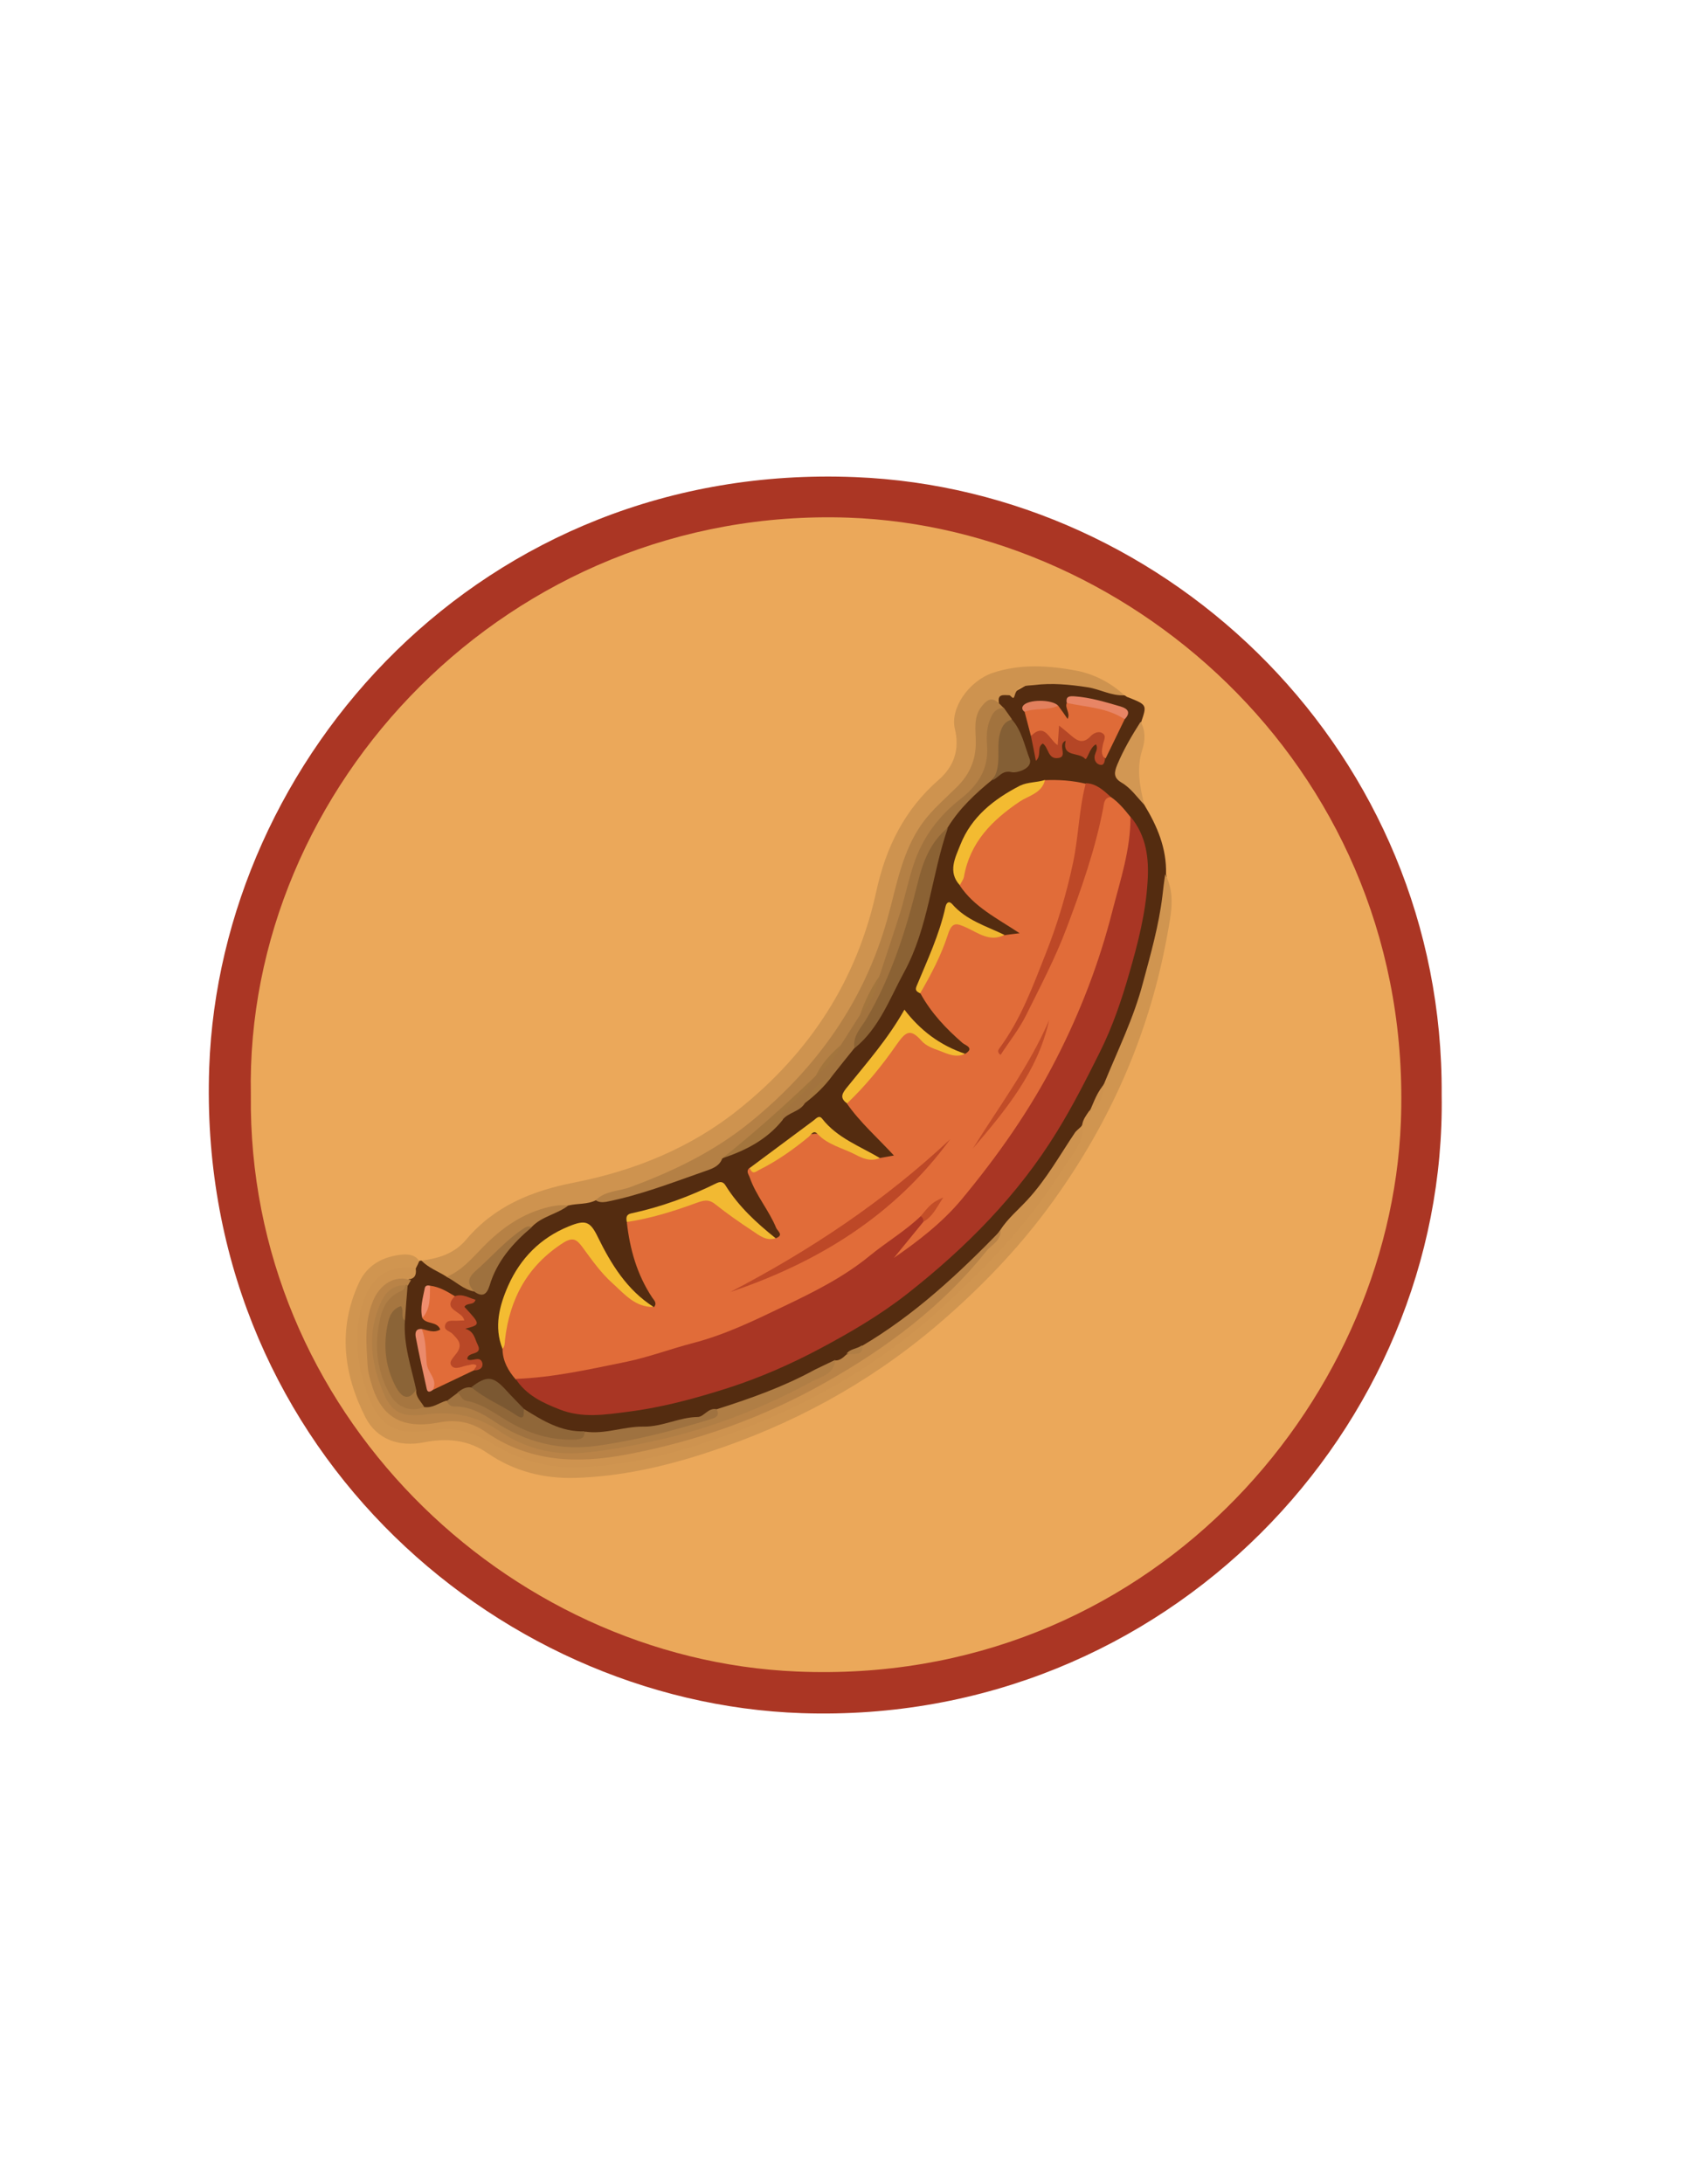 <?xml version="1.0" encoding="utf-8"?>
<!-- Generator: Adobe Illustrator 19.0.0, SVG Export Plug-In . SVG Version: 6.00 Build 0)  -->
<svg version="1.0" id="Layer_1" xmlns="http://www.w3.org/2000/svg" xmlns:xlink="http://www.w3.org/1999/xlink" x="0px" y="0px"
	 viewBox="0 0 612 792" xml:space="preserve">
<g id="XMLID_2_">
	<g id="XMLID_6_">
		<path id="XMLID_100_" fill="#AB3624" d="M523,396.9c1.9,120.8-99.7,228.7-232.1,224.3c-112.7-3.8-219.8-99.1-215-234.1
			c4-112,98.8-219.6,234.3-214.1C424.8,177.6,523.8,273.6,523,396.9z"/>
		<path id="XMLID_99_" fill="#EBA85A" d="M91,396.9c-2.2-111.7,93.7-213.4,216.7-209.2c104,3.6,205.4,93.1,200.5,219.2
			c-4,102.6-92.3,204.7-219.2,199.2C183.6,601.6,89.7,511.7,91,396.9z"/>
		<path id="XMLID_98_" fill="#542C10" d="M415.1,291.8c4.7,7.7,8.2,15.9,7.9,25.2c1.5,6,0.1,11.9-1.1,17.7
			c-4.2,20.1-10.5,39.5-19.7,57.9c-2.5,3.3-4.1,7.1-6,10.7c-0.9,1.7-1.7,3.4-2.6,5c-2.4,3-4.6,6-6.4,9.4
			c-5.9,11.1-14.7,19.9-23.4,28.8c-14.7,16.3-30.9,31-50.1,42.1c-1.9,1.3-4.2,1.6-5.9,3.2c-1.1,1.2-2.4,2.1-4,2.5
			c-8.5,3.8-16.6,8.2-25.3,11.5c-6.2,2.3-12.3,4.9-18.8,6.1c-8,3.6-16.3,5.7-25.1,6.2c-7.5,0.4-14.9,3-22.6,2.2
			c-8.5,0.1-15.4-3.8-22.1-8.4c-1.8-1.9-3.7-3.8-5.6-5.7c-5.5-5.7-5.5-5.7-12.8-2.5c-1.7,0.6-3.5,0.9-4.9,2.1
			c-1.5,1.2-2.8,2.6-4.6,3.4c-2.6,1.3-5.2,2.5-8.2,1.5c-2.6-1.5-3.7-3.9-4.1-6.7c-1.8-8.3-4.8-16.5-4-25.2c-0.1-4.1,0.4-8.1,1.2-12
			c0.2-1,0.6-1.9,1.2-2.8c1-1.2,1.8-2.6,2.1-4.2c0.4-1.1,0.8-2.1,2-2.6c0.2-0.1,0.4-0.1,0.7-0.1c3.5,1.2,6.8,2.8,9.8,5
			c3.2,1.7,6.1,4,9.6,5.1c2.9,1.5,3.9-0.4,4.7-2.6c2.9-8.5,8.4-14.9,15.4-20.3c3.8-3.9,8.9-5.5,13.6-7.9c3.5-1,7.2-1.5,10.8-2
			c9.3-0.3,17.8-3.9,26.4-6.8c6.4-2.2,13.1-3.7,18.6-8.1c7.8-3.7,15.6-7.3,21.5-13.9c2.2-2.7,5.8-3.6,8.2-6.1
			c3.4-3.3,6.9-6.6,10.1-10.2c1.8-4.2,5.6-6.7,8.3-10.1c9.9-12.1,17.1-25.6,22.4-40.2c2.6-7.2,4.2-14.6,5.7-22.1
			c1.1-5.7,2.6-11.3,5.1-16.6c3.9-7.4,9.6-13.2,16.4-17.9c2.2-2,4.2-3.7,7.7-3.7c4.8,0,6-2.7,3.8-6.8c-1.7-3.2-2-7-4.3-10
			c-1.2-1.4-2.2-2.9-3.3-4.4c-0.7-0.9-1.6-1.8-1.8-3c0-1.3,0.7-2.8,1.7-2.7c5.7,0.6,8.9-5.3,14.9-4.8c5.8,0.5,11.6,0.6,17.3,1.3
			c4.5,0.6,8.3,3,12.6,3.9c0.4,0.3,0.8,0.6,1.3,0.7c6.7,2.7,6.7,2.7,4.6,8.9c-0.3,5.3-4.3,8.8-6.2,13.4c-1.6,3.9-2,6.7,1.9,9.3
			C412.1,286.2,413.7,289,415.1,291.8z"/>
		<path id="XMLID_97_" fill="#CE934F" d="M407.9,252.1c-4.7,0.3-8.8-2.2-13.4-2.9c-6.5-1-12.9-1.6-19.3-0.8
			c-2.4,0.3-6.1-0.2-7.1,3.8c-0.5,2-1.3-0.1-2-0.1c-1.8,0-4.4-0.7-3.7,2.8c-5.1,0.9-6.7,2.7-7.1,7.8c-0.1,1.2-0.1,2.3,0,3.5
			c0.8,9-2.5,16.2-9.3,22.1c-8.6,7.3-14.7,16.2-17.9,27.1c-1.6,5.6-2.9,11.3-4.5,16.9c-6.5,23-17.7,43.4-34.3,60.7
			c-18.2,19-40,32.4-65,40.4c-2.7,0.9-5.6,0.7-8.1,1.8c-3.1,1.6-6.6,1.1-9.9,1.9c-12.7,2.3-23.4,8.1-31.9,17.8
			c-2.2,2.5-4.6,4.8-7.4,6.7c-1.5,1-2.8,2.5-4.9,1.4c-3.1-2-6.6-3.2-9.2-5.9c6.2-0.8,11.9-2.5,16.2-7.6
			c10.3-12.2,23.9-17.7,39.2-20.7c21.9-4.3,42.4-12.6,59.9-26.7c25.6-20.5,42.7-46.7,49.7-78.9c3.5-16,10.2-29.6,22.7-40.5
			c5.5-4.8,7.6-11,5.8-18.4c-1.8-7.4,5-17.3,13.7-20.3c10.2-3.4,20.6-2.7,31-0.7C397.5,244.7,403.1,247.7,407.9,252.1z"/>
		<path id="XMLID_96_" fill="#D09550" d="M152.1,457.3c-0.4,0.9-0.8,1.8-1.3,2.7c-1.2,1.2-2.7,1.3-4.2,1.3
			c-6.8,0.1-10.7,4.3-12.9,10.1c-4.7,12.7-3.2,25.3,2.3,37.4c2.6,5.7,7.4,9.3,14.3,9c3.5-0.2,7,0,10.4-0.7c7-1.4,12.6,2.1,18.3,5.3
			c4.5,2.5,9,4.9,14,6.4c12.6,3.7,25.1,1.9,37.5-0.6c38.1-7.7,72.4-23.6,102.4-48.3c21.5-17.6,40.4-37.7,54.6-61.8
			c2-3.3,3.7-6.7,5.1-10.3c0.3-1.9,1.4-3.3,2.4-4.8c3-2.8,3.7-6.9,5.6-10.2c4.9-12,10.7-23.7,14-36.3c2.8-10.4,5.8-20.9,7.1-31.7
			c0.3-2.6,0.6-5.2,1-7.8c3.8,7.1,2.1,14.6,0.8,21.8c-6.1,34-19.4,65.2-39.1,93.4c-12.7,18.3-27.9,34.3-45,48.8
			c-24.5,20.7-52,35.6-82.2,45.5c-15.7,5.2-31.9,8.9-48.6,9.4c-11.4,0.3-22.1-2.4-31.6-8.9c-7.2-5-14.9-5.6-23.2-4
			c-9.1,1.8-17.1-1.1-21.2-9c-8-15.7-10.1-32.2-2.4-48.8c3-6.6,8.9-9.7,16-10.3C148.7,454.8,150.8,455.2,152.1,457.3z"/>
		<path id="XMLID_95_" fill="#D29753" d="M415.1,291.8c-2.6-2.7-4.8-6-8.2-8c-3.1-1.8-2.7-3.8-1.6-6.5c2.3-5.5,5.3-10.6,8.5-15.6
			c1.8,3.3,1.7,6.8,0.6,10.1C412.2,278.7,413.5,285.2,415.1,291.8z"/>
		<path id="XMLID_94_" fill="#E16C39" d="M403,289c2.8,1.9,4.9,4.5,7,7.1c1.3,2.6,1.6,5.4,0.9,8.2c-3.5,14-6.2,28.2-10.9,42
			c-8.4,25-19.7,48.6-35.3,70.1c-5.9,8.1-12.3,15.7-18.5,23.5c-5.3,6.6-12.5,11-18.6,16.6c-0.9,0.9-2.3,1.8-3.5,0.5
			c-1-1.2-0.1-2.6,0.7-3.6c3-3.6,5.7-7.4,9-10.7c2-1.4,3.6-3.3,5.1-5.4c-1.7,1.6-3.1,3.4-4.8,4.9c-11,10.2-23.1,18.8-36.3,26.1
			c-10.8,6-22.2,10.6-33.3,15.8c-8.2,3.8-17.1,5.4-25.7,7.9c-11.5,3.3-23.2,5.7-35,7.8c-5.5,0.9-11.1,1.9-16.7,0.4
			c-2.7-3.1-4.7-6.6-4.8-10.9c-0.3-16.8,7.1-29.7,20.8-39c4.5-3,5.7-2.6,9.2,1.5c6.1,7.2,11.3,15.3,20,19.9c1.6,0.9,3.1,1.9,4.9,2.3
			c1.3-1.4,0.1-2.5-0.6-3.5c-5.5-8.3-8.1-17.5-9.2-27.3c5.8-3.3,12.8-3.3,18.7-6.2c8-4,14.5-2.4,20.9,3.6c4,3.8,9,6.6,14.4,8.4
			c3.1-1.1,0.7-2.6,0.2-3.7c-2.6-6.4-7.3-11.7-9.6-18.3c-0.4-1.2-1.5-2.3-0.1-3.5c5.7-0.6,10.3-4,14.2-7.5c5.9-5.2,10.9-7,17.9-1.8
			c4.3,3.2,9.7,5,15.2,5.7c1.5-0.3,3-0.5,5.1-0.9c-5.9-6.4-12.3-12-17.1-18.9c2.6-5.7,7.4-9.7,11.1-14.5c2.4-3.2,5.1-6.1,7.3-9.4
			c2.7-4.1,3.5-4.1,7.4-1.3c5.2,3.6,10.3,7.3,17,7.3c3.8-2.2,0.1-3.2-0.8-4c-6-5.2-11.4-10.9-15.3-18c-0.9-1.4,0-2.5,0.7-3.7
			c3.8-6.3,6.2-13.2,8.9-20c1.3-3.3,3.1-3.3,5.8-2c4.8,2.3,9.6,4.6,15.1,4.6c1.4-0.2,2.8-0.4,5.5-0.7c-8.3-5.5-16.5-9.5-21.7-17.3
			c0.9-14,9.3-23.1,20-30.7c3.6-2.5,7.4-4.7,10.9-7.5c5-0.2,9.9,0.1,14.8,1.3c1,8.5-0.9,16.9-2.4,25.1c-2.1,10.9-5,21.6-8.9,32.1
			c-5.1,13.5-10.9,26.7-15.3,33.4c4.9-7.7,11.6-21.6,17.4-36c6.1-14.9,11.1-30.3,14.4-46.1C399.5,290.8,399.5,287.8,403,289z"/>
		<path id="XMLID_93_" fill="#A93624" d="M335,443c-3.6,4.4-7.2,8.8-10.7,13.1c9-6.2,17.4-12.7,24.4-21c13.2-15.9,25-32.6,34.4-51
			c8.8-17.1,15.7-35.1,20.4-53.6c2.9-11.3,6.7-22.5,6.6-34.4c5.8,6.9,6.8,15.2,6.2,23.8c-0.7,11.3-3.5,22.2-6.6,32.9
			c-2.8,9.8-6.1,19.5-10.7,28.7c-4.9,9.8-9.8,19.5-15.6,28.9c-14.2,23.1-33,42-54.1,58.6c-9.8,7.7-20.7,14.1-31.8,20
			c-10.7,5.7-21.7,10.5-33.1,14.2c-11.9,3.8-23.9,7.1-36.5,8.7c-8.5,1.1-16.6,2.4-24.8-0.8c-6.2-2.4-12.2-5.2-16-11.1
			c13.6-0.5,26.8-3.5,40.1-6.2c8.2-1.7,16.1-4.7,24.2-6.8c11.6-3,22.3-8.2,32.9-13.3c10.9-5.2,21.8-10.6,31.4-18.5
			c6-4.9,12.8-8.9,18.4-14.3C335.7,441,335.7,441.8,335,443z"/>
		<path id="XMLID_92_" fill="#CE934F" d="M392.9,407.8c0.4,6.4-4,10.8-7,15.6c-12.6,20.2-28.9,37.1-46.6,52.9
			c-23.1,20.6-49.6,35-78.6,45.1c-17.2,6-34.9,10.6-53.4,10.6c-10.3,0-19.5-3-28.3-8.3c-6.4-3.9-12.8-6.4-21.1-5.2
			c-12.9,1.9-20.6,0.7-25.6-16c-1-3.2-1.8-6.4-2.2-9.7c-0.9-8.2-0.6-16.4,3-24c3.5-7.2,9.7-10.1,17.7-9c0.2,1.7,0.2,3.4-1.9,4
			c-8,0.1-12.3,4.9-13.7,12.1c-2,10.3-2,20.5,2.8,30.2c2.8,5.7,7.1,9.1,13.9,8.4c3.3-0.3,6.6,0,9.9-0.7c3-0.7,6,0.3,8.8,1.2
			c2.1,0.7,4.1,1.6,5.9,2.8c15.3,10.8,32.3,11.5,49.8,8.2c41.3-7.7,78.2-24.8,110.1-52.4c9.7-8.4,19.1-17.1,26.5-27.6
			c2.7-4.2,6.6-7.4,9.9-11c6.9-7.5,11.7-16.2,17.3-24.5C390.9,409.6,392,408.8,392.9,407.8z"/>
		<path id="XMLID_91_" fill="#B48045" d="M216.1,435.2c3.5-3.5,8.5-3.2,12.7-4.8c15.7-5.8,30.5-13,43.5-23.6
			c24.1-19.6,41.3-43.8,49.7-73.9c3.3-11.8,5.2-24.1,12.6-34.4c3.6-5,8.4-9,12.7-13.3c4.5-4.5,6.7-9.7,6.7-16
			c0-4.5-1.1-9.3,2.4-13.4c2-2.4,3.6-3,6-0.8c0.6,0.6,1.2,1.2,1.8,1.8c-5.3,4.2-5,10.2-5,16.1c0,5.8-2.6,10.5-6.7,14.6
			c-3.5,3.5-7.5,6.5-10.8,10.3c-6.4,7.4-9.7,16.2-11.9,25.6c-2.4,10.4-5.6,20.6-9.9,30.4c-2.3,4.8-4.8,9.5-7.1,14.3
			c-2.2,3.8-4.1,7.9-7.1,11.3c-3.4,3.3-6.2,7.1-9.1,10.8c-0.4,0.6-0.8,1.1-1.3,1.6c-7.8,8.2-16.3,15.7-25,23
			c-2.5,2.1-5.5,3.5-8.3,5.3c-1.1,3.1-4.4,3.9-6.6,4.7c-11.7,4.1-23.3,8.6-35.5,11C218.5,436,217.2,436,216.1,435.2z"/>
		<path id="XMLID_90_" fill="#B98347" d="M363,446.2c0.1,3.8-3.3,5.1-5.2,7.5c-16,20-36,35-58.2,47.5
			c-22.6,12.8-46.7,21.4-72.2,26.2c-18,3.4-35.3,2.8-51.1-8.1c-4.9-3.4-10.4-4.8-17-3.5c-14,2.6-21.3-2.2-24.8-14.9
			c-0.5-1.8-1-3.5-1.1-5.3c-0.5-7.9-1.3-15.9,1.8-23.6c2.6-6.5,8.2-9.8,13.9-7.8c-0.4,0.6-0.8,1.3-1.1,1.9c-0.4,0.4-0.8,0.7-1.2,1
			c-3.6,1.1-6.1,3.3-7.5,6.8c-4.5,11.5-3.1,22.4,2.7,33.1c2.2,4,5.9,5.9,10,5.1c12-2.1,22.5,0.7,32.6,7.2c13.4,8.6,28.3,6.9,43,4.2
			c23.4-4.3,45.6-12.2,66.5-23.6c3.2-1.7,7.2-2.8,8.9-6.6c1.7,0.1,2.9-1.1,4-2.1c1.9-1.1,5,0.1,5.6-3.1
			C331.8,476.8,347.7,461.9,363,446.2z"/>
		<path id="XMLID_89_" fill="#A2733E" d="M295,391c0.3-0.3,0.7-0.7,1-1c3.1-3.6,6.3-7.1,9-11c2.3-3.7,4.7-7.3,7-11
			c2.8-4.4,5-9.2,7-14c2.6-7.8,5.2-15.6,7.7-23.5c1.7-5.7,2.9-11.5,4.8-17.2c3.2-9.7,9.1-17.5,17.2-23.8c6-4.7,9.9-10.6,9.4-18.7
			c-0.2-2.9-0.3-5.9,0.7-8.9c1-2.8,2-5.1,5.4-5.2c1,1.4,1.9,2.7,2.9,4.1c-3.3,4.4-4.1,9.4-3.8,14.7c0.2,3.1-1.6,5.2-3.4,7.3
			c-6.1,5-11.8,10.3-16,17.1c-7.2,9.3-9.9,20.4-12.6,31.5c-4.3,17.4-12.6,33.1-21.3,48.6c-2.7,3.3-5.3,6.6-8,10
			c-3.8,2.9-7.2,6.2-10,10c-1.8,3.1-5.9,3.3-8.1,6c-3.5-1.4-0.6-2.7,0.3-3.6C287.7,398.4,291.9,395.2,295,391z"/>
		<path id="XMLID_88_" fill="#B07E45" d="M303,493.1c-0.3,5.1-5,6-8.2,7.7c-18,9.8-37,17.2-57,21.6c-8.7,1.9-17.5,3.6-26.4,4.4
			c-10.9,1-21.3-1.8-30.3-7.9c-8.3-5.7-17-7.2-26.8-6c-8.6,1.1-12.3-0.7-15.4-8.3c-4-9.7-5.6-19.8-1.7-30c1.7-4.5,4-8.6,9.7-8.6
			c0.9,1.3,0.2,2.3-0.8,2.9c-9.3,5.9-8.4,15-7.6,24c0.3,3.8,1.3,7.5,3.3,10.9c2.7,4.6,6.7,6.7,12,6.4c3.1,0.5,5.4-1.5,8.1-2.3
			c6.6,0.6,12.8,2.6,18.2,6.4c12.4,8.5,25.9,10.6,40.5,8.1c11.3-2,22.4-4.9,33.6-7.7c2.1-0.5,4.4-1.7,5.8-3.7
			c12.3-3.9,24.4-8.2,35.7-14.4C298.1,495.4,300.6,494.3,303,493.1z"/>
		<path id="XMLID_87_" fill="#BD4827" d="M403,289c-2.6,0.2-2.5,2.6-2.8,4.1c-2.9,15-7.9,29.2-13.3,43.5
			c-4.1,10.9-9.5,21.1-14.6,31.4c-2.5,5.1-6.2,9.7-9.3,14.5c-1.2-0.8-1-1.6-0.5-2.3c7.8-10.5,12.2-22.6,16.9-34.5
			c4.2-10.6,7.5-21.6,9.9-33c2-9.5,2.1-19.3,4.6-28.7C397.8,284.1,400.4,286.7,403,289z"/>
		<path id="XMLID_86_" fill="#F4BC31" d="M237.1,473.9c-6.6,0.2-10.6-4.7-14.8-8.5c-4.3-3.8-7.7-8.7-11.1-13.3
			c-2-2.7-3.4-3.6-6.8-1.5c-13,8.3-19.5,20.3-21.2,35.2c-0.1,1.2,0,2.3-0.9,3.3c-3.2-8-1.1-15.8,2.1-23c4.4-9.8,11.6-17.2,21.9-21.4
			c6.1-2.5,7.8-1.9,10.6,3.9C221.7,458.4,227.5,467.8,237.1,473.9z"/>
		<path id="XMLID_85_" fill="#8B6234" d="M310,380.1c-0.8-4.5,2.5-7.5,4.4-10.8c9-15.3,14.3-32,18.5-49.1c1.9-7.7,4.6-14.9,11-20.1
			c-6,17.2-7,36.1-15.9,52.4C322.8,362,319,372.8,310,380.1z"/>
		<path id="XMLID_84_" fill="#DF6B38" d="M374,266.9c-0.8-2.9-1.5-5.9-2.3-8.8c3.6-3.2,7.9-2.6,12.2-2.2c1.1,1.5,2.2,3,3.4,4.8
			c1.1-2.2-1.1-3.9-0.3-5.8c7.7-0.7,15.2-0.2,21,5.9c-2.3,4.7-4.6,9.5-6.9,14.2c-4.3-1.5-0.6-5.3-2.7-8.1c-4.2,3.7-8.6,3.7-12.5-1
			c-1.3,1.7-0.9,3.6-2.2,5.2C380.3,270.5,379,264,374,266.9z"/>
		<path id="XMLID_83_" fill="#E16C39" d="M153,481.9c2.2,0.4,4.3,1.6,6.7,0.2c-1.1-3.1-5.1-1.8-6.5-4.2c1.5-3.8,0.6-8.1,2.8-11.7
			c3.4,0.4,6.2,2.1,9,3.8c0.6,1.6,0.1,3.4,1.6,5c3.7,3.8,3.6,4-1.5,5.2c-0.5,0.1-1,0.2-1.5,1.1c1,1.9,3.4,3.2,3.9,5.8
			c0.5,2.6-1.6,4.3-2.1,6.8c1.9,0.8,3.8,0.5,5.7,0.1c0.8-0.2,1.7-0.6,2.1,0.6c0.4,1.2-0.5,1.8-1.3,2.3c-5,2.4-9.9,4.7-14.9,7.1
			C154,497,152.1,489.7,153,481.9z"/>
		<path id="XMLID_82_" fill="#9F7240" d="M260,511c1.4,2.8-1,3.2-2.5,3.7c-13.3,4.1-26.6,7.5-40.5,9.5c-14,2-26.4-1.2-38-9
			c-4.2-2.8-8.9-5.3-14.3-5.2c-1.3,0-2.1-0.8-2.6-2c1.3-1,2.6-2,4-3c7.3,2.2,13.8,6.1,20.3,10c6.4,3.8,13.3,5.9,20.8,5.8
			c1.8,0,3.7,0.1,5-1.7c7.2,1.1,14.1-1.9,21.2-1.8c6.9,0.1,13-3.4,19.7-3.5C255.4,513.8,256.9,510.3,260,511z"/>
		<path id="XMLID_81_" fill="#F2B932" d="M281.4,449c-3.4,1.1-5.9-1-8.3-2.6c-4.7-3.1-9.3-6.3-13.7-9.8c-2.4-1.9-4.3-1.3-6.8-0.4
			c-8.2,3-16.5,5.6-25.2,6.9c-0.3-1.4-0.3-2.7,1.5-3.1c10.8-2.3,21.2-6.1,31.1-11c1.7-0.8,2.6-0.2,3.3,1
			C268,437.5,274.5,443.5,281.4,449z"/>
		<path id="XMLID_80_" fill="#F3BB31" d="M379.1,282.8c-1.1,4.8-5.9,5.7-9.1,7.8c-10.1,6.8-18.1,14.8-20.3,27.3
			c-0.2,1.1-1,2-1.5,3.1c-4.5-4.9-1.6-10.1,0.2-14.7c4-10.1,12.1-16.5,21.6-21.4C372.9,283.5,376.2,283.8,379.1,282.8z"/>
		<path id="XMLID_79_" fill="#F3BB31" d="M350.1,382.1c-3.3,1.6-6.4,0-9.3-1.1c-2.3-0.8-4.9-1.8-6.4-3.5c-4.3-4.9-5.9-3.3-9.3,1.5
			c-5.2,7.5-11.1,14.7-17.8,21.1c-3-2.1-1.6-3.9,0.2-6.1c7.1-8.8,14.6-17.3,20.6-27.9C333.8,373.6,341.1,379.1,350.1,382.1z"/>
		<path id="XMLID_78_" fill="#8B6437" d="M146.9,478.9c-0.6,8.7,2.3,16.8,4.1,25.1c-1.5,4.3-3.2,4.8-6.4,1.9c-2-1.8-3.2-4.1-4.1-6.7
			c-1.9-5.6-2.2-11.3-1.7-17.2c0.2-2.3,1-4.5,2.4-6.5c1.1-1.5,2.3-3.2,4.4-2.5c1.8,0.6,0.7,2.6,0.9,4
			C146.6,477.6,146.5,478.3,146.9,478.9z"/>
		<path id="XMLID_77_" fill="#B68145" d="M162,463c5.4-2.2,9.1-6.6,13-10.6c7-7.2,14.8-12.7,24.8-14.9c2.2-0.5,4.3-0.6,6.4-0.4
			c-4.1,3.2-9.6,3.9-13.3,7.8c-8.1,4.8-14.4,11.8-21,18.4c-1.8,1.8,1.3,3.3,0.1,5C168.1,467.6,165.4,464.7,162,463z"/>
		<path id="XMLID_76_" fill="#906739" d="M212,519c0.2,2.5-1.2,2.9-3.4,3c-8.3,0.3-16-1.9-23.2-6c-5.3-3-10.1-6.9-16.3-8.1
			c-1.7-0.3-1.9-2.2-3.2-2.9c1.5-1.2,3-2.2,5.1-1.9c5.2,1.8,9.7,4.7,14.3,7.7c1.6,1.1,3.2,1.8,4.8,0.1
			C196.8,515.1,203.6,519.3,212,519z"/>
		<path id="XMLID_75_" fill="#F2BA32" d="M319.2,419.9c-3.2,1.4-6.2,0.2-8.8-1.2c-4.6-2.4-10-3.5-13.8-7.5c-1.5-1.6-2.3,0.2-3.2,1
			c-5.5,4.5-11.2,8.6-17.6,11.8c-1.5,0.7-2.8,2.3-3.8-0.5c7.7-5.7,15.3-11.4,23-17.1c1-0.7,2.1-2.3,3.3-0.7
			C303.7,412.6,311.9,415.6,319.2,419.9z"/>
		<path id="XMLID_74_" fill="#A67640" d="M146.9,478.9c-1.7-1.4-0.2-3.6-1.4-5.3c-2.9,0.9-4.1,3.2-4.7,5.8
			c-1.8,7.8-1.2,15.5,2.4,22.7c2.6,5.3,5.2,5.7,7.8,1.8c-0.3,2.7,1.8,4.3,2.9,6.3c-4.9,2-9.8,0.3-12.7-5c-4.7-8.6-5.5-18-3.2-27.5
			c1-4.2,3.1-7.7,7.4-9.5c1-0.4,1.6-1.2,1.7-2.3c0.3,0,0.6,0,0.8-0.1C147.5,470.3,147.2,474.6,146.9,478.9z"/>
		<path id="XMLID_73_" fill="#B94827" d="M172,496.9c-0.2-0.7,2.2-2-0.4-2.2c-0.5,0-1,0.2-1.5,0.3c-2.2,0.2-5,2.1-6.4,0.1
			c-1.1-1.5,1.4-3.4,2.4-5.1c1.7-2.9-0.3-4.6-2-6.4c-1-1-3.2-1.2-2.6-3.2c0.7-2,2.7-1.4,4.3-1.5c0.8,0,1.6-0.1,2.6-0.1
			c-0.4-3.4-8.3-3.7-3.4-8.8c2.8-1,5,0.6,7.5,1.3c-0.6,2.2-3.2,0.9-4,2.6c5.9,6.4,5.9,6.4,0.3,7.9c3.3,1,3.4,3.7,4.5,5.8
			c2,4.1-3.7,2.3-3.8,5.2c1.5,1.3,4.7-1.6,5.5,1.5C175.3,496.3,173.6,496.9,172,496.9z"/>
		<path id="XMLID_72_" fill="#B54626" d="M374,266.9c5.1-5.1,6.5,1.2,9.7,3.3c0.2-2.2,0.3-4.3,0.5-7.1c1.9,1.5,3.2,2.6,4.6,3.8
			c2.2,1.9,4.3,2.8,6.8,0.1c1-1.1,2.9-2.1,4.4-1.1c1.5,1,0.4,2.6,0.1,4.1c-0.3,1.7-0.9,3.6,0.8,5.1c-0.2,1.2-0.4,2.6-1.9,2.2
			c-1.3-0.3-2.1-1.6-1.9-3.1c0.2-1.4,1.4-2.7,0.5-4.3c-2.4,1.1-3.2,6.1-4,5.2c-2.2-2.5-8.4-0.4-7-6.5c-3.3,1.4,1.3,6.1-3.1,6.3
			c-3.4,0.2-3.1-3.9-5.2-5.3c-2.3,1.4-0.3,4.2-2.5,6.3C375.2,272.7,374.6,269.8,374,266.9z"/>
		<path id="XMLID_71_" fill="#F0B730" d="M364.4,339c-5.3,2.7-9.5-0.7-13.9-2.7c-3.4-1.5-5.1-2.2-6.6,2.5
			c-2.4,7.5-6.1,14.5-10.1,21.4c-1-0.6-2-0.9-1.3-2.6c3.9-9.4,8.3-18.7,10.5-28.8c0.3-1.4,1.2-2.3,2.4-1
			C350.5,333.7,357.8,335.8,364.4,339z"/>
		<path id="XMLID_70_" fill="#845F35" d="M360,282.9c3.7-5.2,1.2-11.4,2.8-17.1c0.8-2.7,1.8-4.2,4.3-4.9c3.6,4.1,4.6,9.5,6.4,14.2
			c1.4,3.5-4.6,5.3-6.4,4.9C363.4,279.1,362.3,282.1,360,282.9z"/>
		<path id="XMLID_69_" fill="#9E713E" d="M172,468.3c-2.5-2.7-2.5-4.8,0.6-7.5c5.9-5.2,11-11.2,17.6-15.5c1-0.6,1.7-0.8,2.7-0.3
			c-6.9,5.8-12.7,12.4-15.3,21.2C176.5,469.6,174.9,470.4,172,468.3z"/>
		<path id="XMLID_68_" fill="#7B5832" d="M190.1,510.9c-0.3,1.5,0.6,4.6-2.9,2.2c-5.3-3.6-11.3-5.9-16.2-10.1
			c5.6-4.3,7.9-4.1,12.6,1.1C185.7,506.4,187.9,508.6,190.1,510.9z"/>
		<path id="XMLID_67_" fill="#A3753D" d="M295,391c-1.7,4.8-6.4,7-9.2,10.8c-0.9,1.2-3.7,1.8-1.8,4.2c-5.7,7.2-13.5,11.2-22,14
			C273.5,410.9,284.4,401.1,295,391z"/>
		<path id="XMLID_66_" fill="#E88565" d="M408,260.8c-6.4-4.2-13.9-4.4-21-5.9c-0.5-2.6,1.2-2.5,2.9-2.4c5.7,0.4,11.2,2.1,16.7,3.7
			C409.2,257,410.3,258.4,408,260.8z"/>
		<path id="XMLID_65_" fill="#EB8A6B" d="M153,481.9c1.6,4,1.4,8.3,1.8,12.5c0.3,3.4,4.2,5.8,2.2,9.6c-0.9,0.7-1.9,1.1-2.2-0.4
			c-1.4-6.3-2.8-12.6-4-18.9C150.6,483.4,150.7,481.7,153,481.9z"/>
		<path id="XMLID_64_" fill="#E3805D" d="M383.9,255.9c-3.9,1.8-8.3,0.7-12.2,2.2c-0.8-0.5-1.1-1.4-0.6-2.1
			C372.7,253.5,381.7,253.5,383.9,255.9z"/>
		<path id="XMLID_63_" fill="#F08D6E" d="M156,466.2c-0.1,4.1,0.3,8.3-2.8,11.7c-0.9-3.7,0.2-7.2,0.9-10.8
			C154.3,466.1,155.1,466,156,466.2z"/>
		<path id="XMLID_62_" fill="#A3753D" d="M292,400c2-4.6,5.4-7.9,10-10C299.2,393.9,295.8,397.1,292,400z"/>
		<path id="XMLID_61_" fill="#CE934F" d="M400.9,392.8c-1.1,3.8-1.2,8.2-5.6,10.2C396.9,399.4,398.1,395.7,400.9,392.8z"/>
		<path id="XMLID_60_" fill="#B07E45" d="M312.7,487.8c0.5,2.8-0.9,3.5-5.6,3.1C308.4,489,310.9,489.2,312.7,487.8z"/>
		<path id="XMLID_59_" fill="#BD4827" d="M264.9,468.5c29-15.1,55.9-33,79.8-55.4C324.5,440.7,296.9,457.7,264.9,468.5z"/>
		<path id="XMLID_58_" fill="#C14C28" d="M352.9,416.5c9.6-15.4,20.5-29.9,27.7-46.6C376.5,388.5,364.8,402.6,352.9,416.5z"/>
		<path id="XMLID_57_" fill="#C34E28" d="M335,443c0-0.8-0.2-1.5-1-2c3.6-4.4,4.2-5,8.2-6.8C339.8,437.8,338.4,441.1,335,443z"/>
		<path id="XMLID_56_" fill="#A3753D" d="M319,354c-1.1,5.3-3.3,10-7,14C313.7,363,316,358.3,319,354z"/>
		<path id="XMLID_55_" fill="#A3753D" d="M305,379c-1.9,4.6-5.1,8.1-9,11C298.1,385.6,301.4,382.1,305,379z"/>
	</g>
</g>
</svg>
